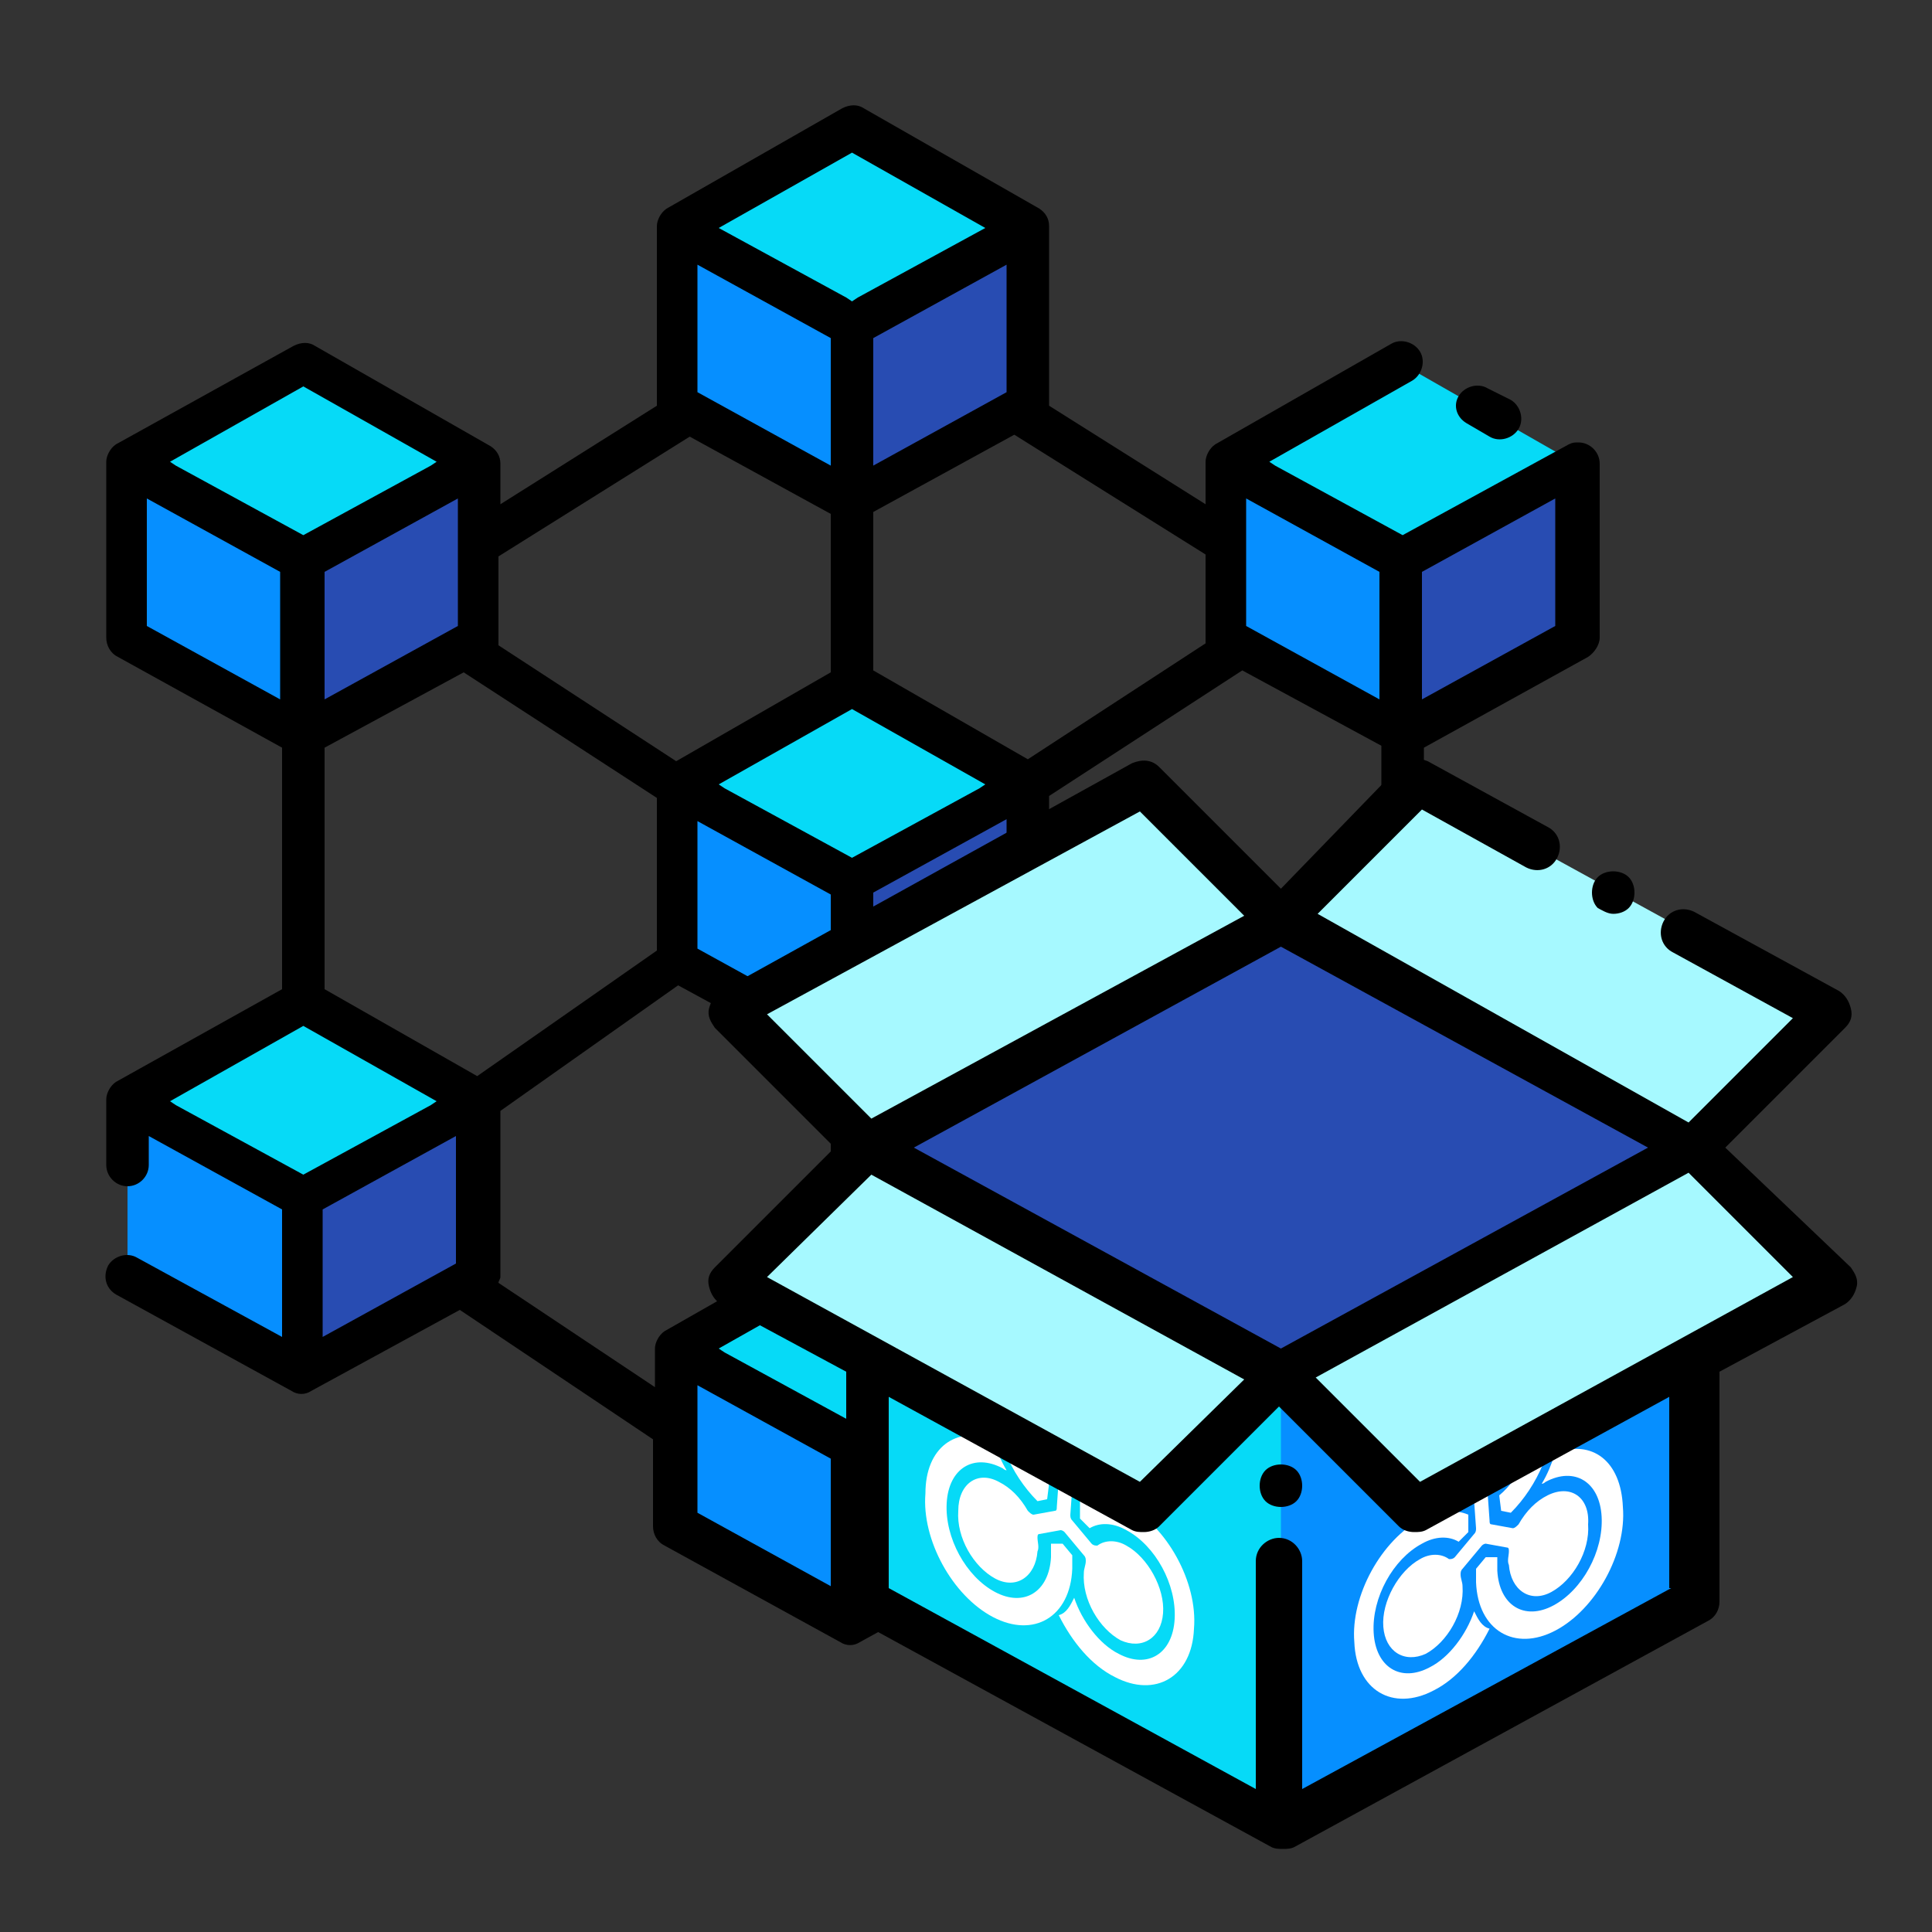 <?xml version="1.0" encoding="utf-8"?>
<!-- Generator: Adobe Illustrator 24.0.2, SVG Export Plug-In . SVG Version: 6.00 Build 0)  -->
<svg version="1.1" id="Capa_1" xmlns="http://www.w3.org/2000/svg" xmlns:xlink="http://www.w3.org/1999/xlink" x="0px" y="0px"
	 viewBox="0 0 100 100" style="enable-background:new 0 0 100 100;" xml:space="preserve">
<rect x="0" y="0" width="100" height="100" fill="#333333" stroke="none"/>
<style type="text/css">
	.st0{fill:#068FFF;}
	.st1{fill:#284CB2;}
	.st2{fill:#06DAF7;}
	.st3{fill:#FFFFFF;}
	.st4{fill:#A6F9FF;}
</style>
<path class="st0" d="M44.1,54.7l-9.1-5v-9.1l9.1,5V54.7z"/>
<path class="st1" d="M44.1,54.7l9.1-5v-9.1l-9.1,5V54.7z"/>
<path class="st2" d="M35,40.6l9.1-5.2l9.1,5.2l-9.1,5L35,40.6z"/>
<path class="st0" d="M15.7,38l-9.1-5V24l9.1,5V38z"/>
<path class="st1" d="M15.7,38l9.1-5V24l-9.1,5L15.7,38z"/>
<path class="st2" d="M6.6,24l9.1-5.2l9.1,5.2l-9.1,5L6.6,24z"/>
<path class="st0" d="M15.7,71l-9.1-5V57l9.1,5V71z"/>
<path class="st1" d="M15.7,71l9.1-5V57l-9.1,5L15.7,71z"/>
<path class="st2" d="M6.6,57l9.1-5.2l9.1,5.2l-9.1,5L6.6,57z"/>
<path class="st0" d="M72.5,38l-9.1-5V24l9.1,5V38z"/>
<path class="st1" d="M72.5,38l9.1-5V24l-9.1,5V38z"/>
<path class="st2" d="M63.4,24l9.1-5.2l9.1,5.2l-9.1,5L63.4,24z"/>
<path class="st0" d="M72.5,71l-9.1-5V57l9.1,5V71z"/>
<path class="st1" d="M72.5,71l9.1-5V57l-9.1,5V71z"/>
<path class="st2" d="M63.4,57l9.1-5.2l9.1,5.2l-9.1,5L63.4,57z"/>
<path class="st0" d="M44.1,25.9l-9.1-5v-9.1l9.1,5V25.9z"/>
<path class="st1" d="M44.1,25.9l9.1-5v-9.1l-9.1,5V25.9z"/>
<path class="st2" d="M35,11.8l9.1-5.2l9.1,5.2l-9.1,5L35,11.8z"/>
<path class="st0" d="M44.1,83.9L35,79v-9.1l9.1,5V83.9z"/>
<path class="st1" d="M44.1,83.9l9.1-5v-9.1l-9.1,5V83.9z"/>
<path class="st2" d="M35,69.9l9.1-5.2l9.1,5.2l-9.1,5L35,69.9z"/>
<path d="M82.2,34c0.3-0.2,0.6-0.6,0.6-1V24c0-0.6-0.5-1.1-1.1-1.1c-0.2,0-0.3,0-0.5,0.1l-8.6,4.7l-6.6-3.6l-0.3-0.2l7.4-4.2
	c0.5-0.3,0.7-1,0.4-1.5s-1-0.7-1.5-0.4L62.9,23c-0.3,0.2-0.5,0.6-0.5,0.9v2.2l-8.1-5.1c0-0.1,0-0.1,0-0.2v-9.1
	c0-0.4-0.2-0.7-0.5-0.9l-9.1-5.2c-0.3-0.2-0.7-0.2-1.1,0l-9.1,5.2c-0.3,0.2-0.5,0.6-0.5,0.9v9.1c0,0.1,0,0.1,0,0.2l-8.1,5.1V24
	c0-0.4-0.2-0.7-0.5-0.9l-9.1-5.2c-0.3-0.2-0.7-0.2-1.1,0L6,23c-0.3,0.2-0.5,0.6-0.5,0.9v9.1c0,0.4,0.2,0.8,0.6,1l8.5,4.7v12.5L6,56
	c-0.3,0.2-0.5,0.6-0.5,0.9v3.4c0,0.6,0.5,1.1,1.1,1.1c0.6,0,1.1-0.5,1.1-1.1v-1.5l6.9,3.8v6.6l-7.5-4.1c-0.5-0.3-1.2-0.1-1.5,0.4
	C5.3,66.1,5.5,66.7,6,67c0,0,0,0,0,0l9.1,5c0.3,0.2,0.7,0.2,1,0l7.7-4.2l10,6.7V79c0,0.4,0.2,0.8,0.6,1l9.1,5c0.3,0.2,0.7,0.2,1,0
	l9.1-5c0.3-0.2,0.6-0.6,0.6-1v-4.5l10-6.7L72,72c0.3,0.2,0.7,0.2,1,0l9.1-5c0.3-0.2,0.6-0.6,0.6-1V57c0-0.4-0.2-0.7-0.5-0.9
	l-8.5-4.9V38.7L82.2,34z M50.7,70l-6.6,3.6L37.5,70l-0.3-0.2l6.9-3.9l6.9,3.9L50.7,70z M8.8,57l6.9-3.9l6.9,3.9l-0.3,0.2l-6.6,3.6
	l-6.6-3.6L8.8,57z M23.7,32.4l-6.9,3.8v-6.6l6.9-3.8V32.4z M24.7,55.7l-7.9-4.5V38.7l7.2-3.9l10,6.5v7.9L24.7,55.7z M36.1,20.3v-6.6
	l6.9,3.8v6.6L36.1,20.3z M52.1,20.3l-6.9,3.8v-6.6l6.9-3.8V20.3z M44.1,36.7l6.9,3.9l-0.3,0.2l-6.6,3.6l-6.6-3.6l-0.3-0.2L44.1,36.7
	z M36.1,42.5l6.9,3.8v6.6l-6.9-3.8V42.5z M45.2,46.2l6.9-3.8v6.6l-6.9,3.8V46.2z M54.3,41.2l10-6.5l7.2,3.9v12.5l-7.9,4.5l-9.3-6.5
	V41.2z M71.4,29.6v6.6l-6.9-3.8v-6.6L71.4,29.6z M64.5,65.4v-6.6l6.9,3.8v6.6L64.5,65.4z M79.1,57.1l-6.6,3.6l-6.6-3.6l-0.3-0.2
	l6.9-3.9l6.9,3.9L79.1,57.1z M73.6,36.2v-6.6l6.9-3.8v6.6L73.6,36.2z M62.4,33.3l-9.2,6l-8-4.6v-8.2l7.3-4l9.9,6.2v4.3
	C62.4,33.2,62.4,33.2,62.4,33.3L62.4,33.3z M44.1,7.9l6.9,3.9l-6.6,3.6l-0.3,0.2l-0.3-0.2l-6.6-3.6L44.1,7.9z M35.7,22.6l7.3,4v8.2
	l-8,4.6l-9.2-6c0-0.1,0-0.2,0-0.3v-4.3L35.7,22.6z M15.7,20l6.9,3.9l-0.3,0.2l-6.6,3.6l-6.6-3.6l-0.3-0.2L15.7,20z M7.6,25.8
	l6.9,3.8v6.6l-6.9-3.8L7.6,25.8z M16.7,62.6l6.9-3.8v6.6l-6.9,3.8V62.6z M25.8,66.4c0-0.1,0.1-0.2,0.1-0.3v-8.6l9.2-6.5l7.9,4.3V64
	l-8.6,4.9c-0.3,0.2-0.5,0.6-0.5,0.9v2L25.8,66.4z M36.1,73.9v-2.2l6.9,3.8v6.6l-6.9-3.8V73.9z M45.2,82.1v-6.6l6.9-3.8v6.6
	L45.2,82.1z M54.3,69.9c0-0.4-0.2-0.7-0.5-0.9L45.2,64v-8.7l7.9-4.3l9.2,6.5v8.6c0,0.1,0,0.2,0.1,0.3l-8.1,5.4L54.3,69.9z
	 M73.6,69.2v-6.6l6.9-3.8v6.6L73.6,69.2z"/>
<path d="M75.9,21.9l1.2,0.7c0.5,0.3,1.2,0.1,1.5-0.4s0.1-1.2-0.4-1.5L77,20.1c-0.5-0.3-1.2-0.1-1.5,0.4C75.2,21,75.4,21.6,75.9,21.9
	z"/>
<g>
	<path class="st0" d="M87.7,82.8L66.3,94.6L44.9,82.8V59.4l21.4-11.7l21.4,11.7V82.8z"/>
	<path class="st2" d="M44.9,59.4v23.5l21.4,11.7l0,0V71.1L44.9,59.4L44.9,59.4z"/>
	<g>
		<path class="st3" d="M80.1,77.4c-0.6,0.3-1.1,0.8-1.5,1.5c-0.1,0.1-0.2,0.2-0.3,0.2l-1.1-0.2c-0.1,0-0.1-0.1-0.1-0.2l-0.1-1.4
			c0-0.1,0.1-0.2,0.1-0.3c0.9-0.7,1.5-2,1.4-3.2c-0.1-1.3-1.1-1.9-2.2-1.4c-1.1,0.6-2,2.1-1.9,3.5c0.1,1.1,0.8,1.8,1.7,1.6
			c0.1,0,0.2,0,0.2,0.2l0.1,1.4c0,0.1,0,0.2-0.1,0.3l-1,1.2c-0.1,0.1-0.2,0.1-0.3,0.1c-0.4-0.3-1-0.3-1.5,0c-1.1,0.6-2,2.2-1.9,3.5
			c0.1,1.3,1.1,1.9,2.2,1.4c1.1-0.6,2-2.1,1.9-3.5c0-0.2-0.1-0.4-0.1-0.6c0-0.1,0-0.2,0.1-0.3l1-1.2c0.1-0.1,0.2-0.1,0.2-0.1
			l1.1,0.2c0.1,0,0.1,0.1,0.1,0.2c0,0.2-0.1,0.5,0,0.7c0.1,1.3,1.1,2,2.2,1.4c1.1-0.6,2-2.1,1.9-3.5C82.3,77.5,81.3,76.8,80.1,77.4z
			"/>
		<path class="st3" d="M76.3,83.4c-0.4,1.2-1.3,2.4-2.3,2.9c-1.5,0.8-2.8,0-2.9-1.8c-0.1-1.8,1-3.8,2.5-4.6c0.7-0.4,1.4-0.4,1.9-0.1
			l0.5-0.5l0-0.9c-0.7-0.3-1.5-0.2-2.4,0.2c-2.1,1.1-3.7,4-3.5,6.4c0.1,2.5,2,3.6,4.1,2.5c1.2-0.6,2.2-1.8,2.9-3.2
			C76.7,84.2,76.5,83.8,76.3,83.4z"/>
		<path class="st3" d="M76.4,70.4c-2.1,1.1-3.7,4-3.5,6.4c0,0.6,0.2,1.1,0.4,1.5c0.1-0.1,0.2-0.1,0.3-0.2c0.3-0.2,0.6-0.3,0.9-0.3
			c-0.3-0.4-0.5-0.9-0.6-1.6c-0.1-1.8,1-3.8,2.5-4.6c1.5-0.8,2.8,0,2.9,1.8c0.1,1.4-0.6,3.1-1.7,4l0.1,0.8l0.5,0.1
			c1.4-1.4,2.3-3.5,2.2-5.4C80.3,70.5,78.5,69.4,76.4,70.4z"/>
		<path class="st3" d="M80.5,75.2c-0.2,0.6-0.4,1.1-0.7,1.6c0.1,0,0.2-0.1,0.2-0.1c1.5-0.8,2.8,0,2.9,1.8c0.1,1.8-1,3.8-2.5,4.6
			c-1.5,0.8-2.8,0-2.9-1.8c0-0.2,0-0.5,0-0.7l-0.6,0l-0.5,0.6c0,0.2,0,0.4,0,0.7c0.1,2.5,2,3.6,4.1,2.5c2.1-1.1,3.7-4,3.5-6.4
			C83.9,75.6,82.4,74.5,80.5,75.2z"/>
	</g>
	<g>
		<path class="st3" d="M51.7,76.7c0.6,0.3,1.1,0.8,1.5,1.5c0.1,0.1,0.2,0.2,0.3,0.2l1.1-0.2c0.1,0,0.1-0.1,0.1-0.2l0.1-1.4
			c0-0.1-0.1-0.2-0.1-0.3c-0.9-0.7-1.5-2-1.4-3.2c0.1-1.3,1.1-1.9,2.2-1.4c1.1,0.6,2,2.1,1.9,3.5c-0.1,1.1-0.8,1.8-1.7,1.6
			c-0.1,0-0.2,0-0.2,0.2l-0.1,1.4c0,0.1,0,0.2,0.1,0.3l1,1.2c0.1,0.1,0.2,0.1,0.3,0.1c0.4-0.3,1-0.3,1.5,0c1.1,0.6,2,2.2,1.9,3.5
			c-0.1,1.3-1.1,1.9-2.2,1.4c-1.1-0.6-2-2.1-1.9-3.5c0-0.2,0.1-0.4,0.1-0.6c0-0.1,0-0.2-0.1-0.3l-1-1.2c-0.1-0.1-0.2-0.1-0.2-0.1
			l-1.1,0.2c-0.1,0-0.1,0.1-0.1,0.2c0,0.2,0.1,0.5,0,0.7c-0.1,1.3-1.1,2-2.2,1.4c-1.1-0.6-2-2.1-1.9-3.5
			C49.6,76.8,50.6,76.1,51.7,76.7z"/>
		<path class="st3" d="M55.6,82.7c0.4,1.2,1.3,2.4,2.3,2.9c1.5,0.8,2.8,0,2.9-1.8s-1-3.8-2.5-4.6c-0.7-0.4-1.4-0.4-1.9-0.1l-0.5-0.5
			l0-0.9c0.7-0.3,1.5-0.2,2.4,0.2c2.1,1.1,3.7,4,3.5,6.4c-0.1,2.5-2,3.6-4.1,2.5c-1.2-0.6-2.2-1.8-2.9-3.2
			C55.2,83.5,55.4,83.1,55.6,82.7z"/>
		<path class="st3" d="M55.5,69.8c2.1,1.1,3.7,4,3.5,6.4c0,0.6-0.2,1.1-0.4,1.5c-0.1-0.1-0.2-0.1-0.3-0.2c-0.3-0.2-0.6-0.3-0.9-0.3
			c0.3-0.4,0.5-0.9,0.6-1.6c0.1-1.8-1-3.8-2.5-4.6c-1.5-0.8-2.8,0-2.9,1.8c-0.1,1.4,0.6,3.1,1.7,4l-0.1,0.8l-0.5,0.1
			c-1.4-1.4-2.3-3.5-2.2-5.4C51.6,69.8,53.4,68.7,55.5,69.8z"/>
		<path class="st3" d="M51.4,74.5c0.2,0.6,0.4,1.1,0.7,1.6c-0.1,0-0.2-0.1-0.2-0.1c-1.5-0.8-2.8,0-2.9,1.8c-0.1,1.8,1,3.8,2.5,4.6
			c1.5,0.8,2.8,0,2.9-1.8c0-0.2,0-0.5,0-0.7l0.6,0l0.5,0.6c0,0.2,0,0.4,0,0.7c-0.1,2.5-2,3.6-4.1,2.5c-2.1-1.1-3.7-4-3.5-6.4
			C47.9,74.9,49.5,73.8,51.4,74.5z"/>
	</g>
	<path class="st1" d="M44.9,59.4L44.9,59.4l21.4,11.7l21.4-11.7v0L66.3,47.6L44.9,59.4z"/>
	<g>
		<path class="st4" d="M87.7,59.4l7.1,7.1L73.3,78.2l-7.1-7.1L87.7,59.4z"/>
		<path class="st4" d="M44.9,59.4l-7.1,7.1l21.4,11.7l7.1-7.1L44.9,59.4z"/>
		<path class="st4" d="M87.7,59.4l7.1-7.1L73.3,40.5l-7.1,7.1L87.7,59.4z"/>
		<path class="st4" d="M44.9,59.4l-7.1-7.1l21.4-11.7l7.1,7.1L44.9,59.4z"/>
	</g>
	<path d="M89.3,59.4l6.2-6.2c0.3-0.3,0.4-0.6,0.3-1c-0.1-0.4-0.3-0.7-0.6-0.9l-7.5-4.1c-0.6-0.3-1.3-0.1-1.6,0.5
		c-0.3,0.6-0.1,1.3,0.5,1.6l6.2,3.4l-5.4,5.4L68.2,47.3l5.4-5.4l5.4,3c0.6,0.3,1.3,0.1,1.6-0.5c0.3-0.6,0.1-1.3-0.5-1.6l-6.2-3.4
		c-0.5-0.2-1-0.2-1.4,0.2L66.3,46L60,39.7c-0.4-0.4-0.9-0.4-1.4-0.2L37.3,51.3c-0.3,0.2-0.5,0.5-0.6,0.9c-0.1,0.4,0.1,0.7,0.3,1
		l6.2,6.2L37,65.6c-0.3,0.3-0.4,0.6-0.3,1c0.1,0.4,0.3,0.7,0.6,0.9l6.5,3.5v11.9c0,0.4,0.2,0.8,0.6,1l21.4,11.7
		c0.2,0.1,0.4,0.1,0.6,0.1c0.2,0,0.4,0,0.6-0.1l21.4-11.7c0.4-0.2,0.6-0.6,0.6-1V71l6.5-3.5c0.3-0.2,0.5-0.5,0.6-0.9
		c0.1-0.4-0.1-0.7-0.3-1L89.3,59.4z M66.3,69.8l-19-10.4l19-10.4l19,10.4L66.3,69.8z M59,42l5.4,5.4L45.1,57.9l-5.4-5.4L59,42z
		 M45.1,60.8l19.3,10.6L59,76.7L39.7,66.1L45.1,60.8z M86.5,82.2L67.4,92.6V80.8c0-0.6-0.5-1.2-1.2-1.2c-0.6,0-1.2,0.5-1.2,1.2v11.8
		L46,82.2v-9.9l12.6,6.9c0.2,0.1,0.4,0.1,0.6,0.1c0.3,0,0.6-0.1,0.8-0.3l6.2-6.2l6.2,6.2c0.2,0.2,0.5,0.3,0.8,0.3
		c0.2,0,0.4,0,0.6-0.1l12.6-6.9V82.2z M73.5,76.7l-5.4-5.4l19.3-10.6l5.4,5.4L73.5,76.7z"/>
	<path d="M83.5,47.3c0.3,0,0.6-0.1,0.8-0.3c0.2-0.2,0.3-0.5,0.3-0.8c0-0.3-0.1-0.6-0.3-0.8c-0.2-0.2-0.5-0.3-0.8-0.3
		c-0.3,0-0.6,0.1-0.8,0.3c-0.2,0.2-0.3,0.5-0.3,0.8c0,0.3,0.1,0.6,0.3,0.8C82.9,47.1,83.2,47.3,83.5,47.3z"/>
	<path d="M66.3,75.8c-0.3,0-0.6,0.1-0.8,0.3c-0.2,0.2-0.3,0.5-0.3,0.8c0,0.3,0.1,0.6,0.3,0.8c0.2,0.2,0.5,0.3,0.8,0.3
		c0.3,0,0.6-0.1,0.8-0.3c0.2-0.2,0.3-0.5,0.3-0.8c0-0.3-0.1-0.6-0.3-0.8C66.9,75.9,66.6,75.8,66.3,75.8z"/>
</g>
</svg>
